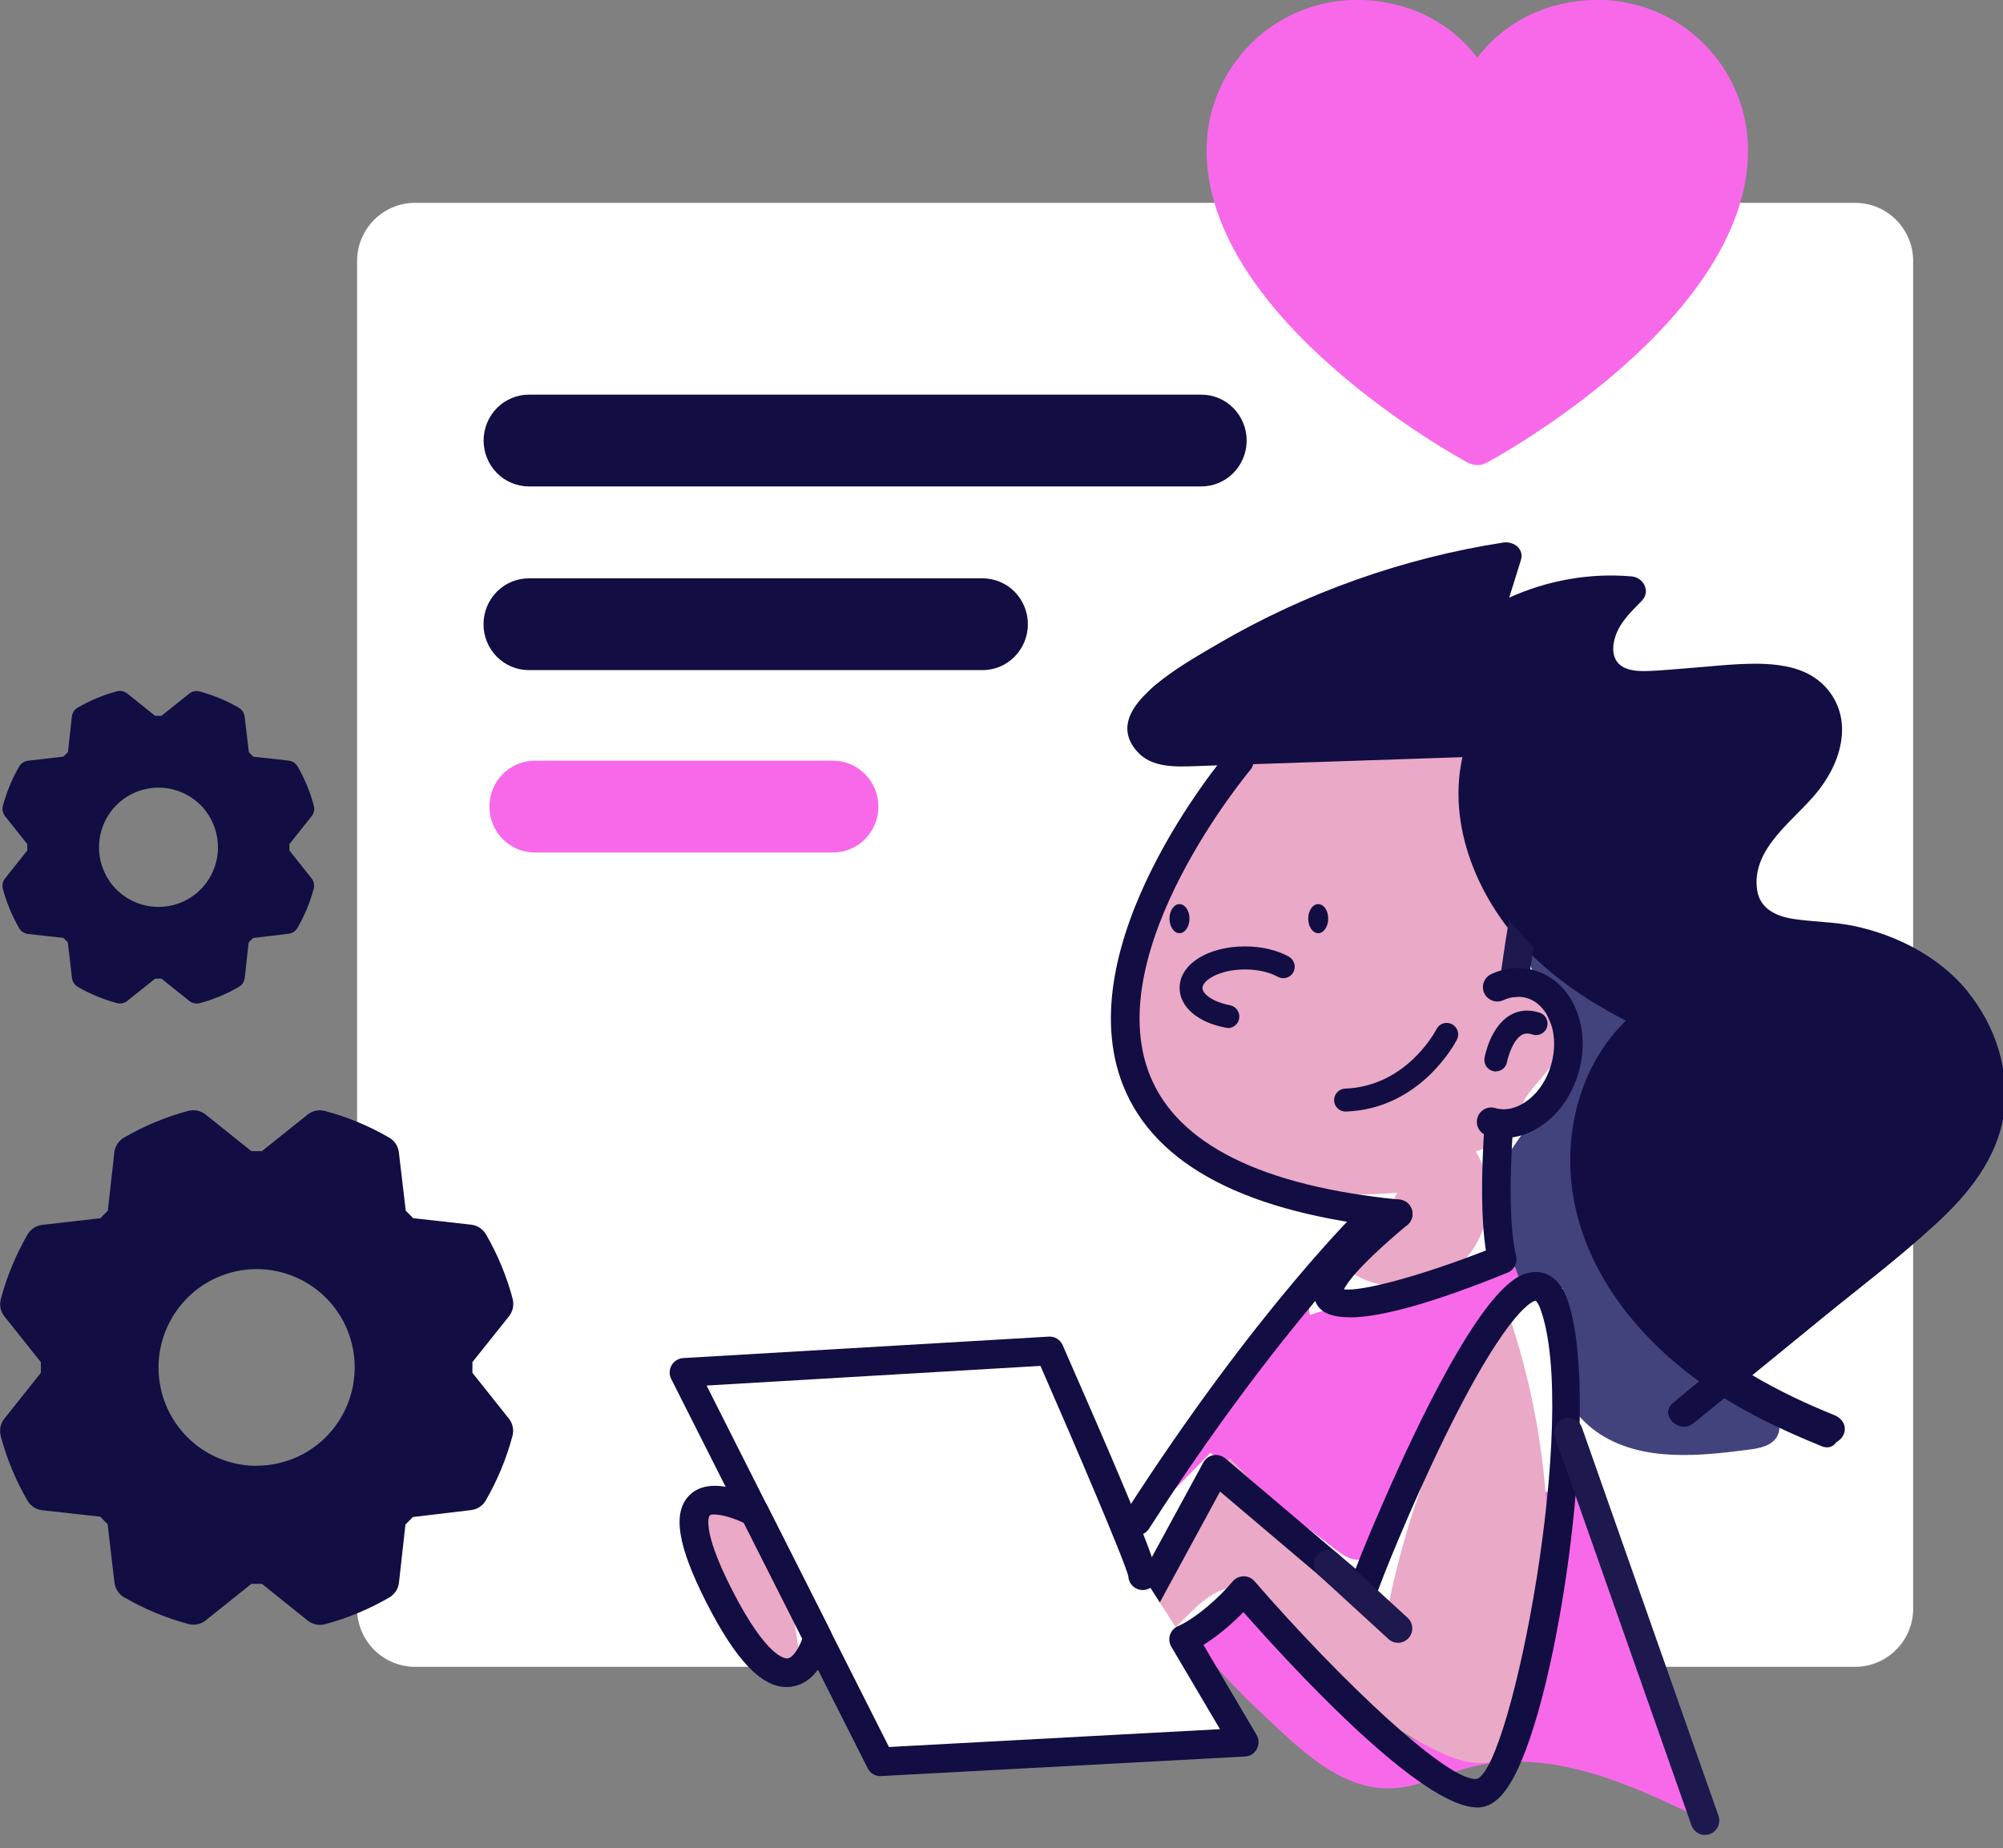 <svg viewBox="0 0 285 263" fill="none" xmlns="http://www.w3.org/2000/svg">
<rect x="0" y="0" width="285" height="263" fill="#808080" stroke="none"/>
<g clip-path="url(#clip0_103_1010)">
<path d="M263.954 28.866H59.071C54.508 28.866 50.809 32.575 50.809 37.152V228.929C50.809 233.505 54.508 237.215 59.071 237.215H263.954C268.517 237.215 272.216 233.505 272.216 228.929V37.152C272.216 32.575 268.517 28.866 263.954 28.866Z" fill="white"/>
<path d="M223.86 209.336C234.742 222.083 234.828 243.659 242.635 259.132C232.145 253.93 220.424 248.583 209.054 251.548C205.251 252.541 201.637 254.447 197.712 254.513C191.445 254.619 186.207 250.092 181.686 245.857C178.925 243.262 172.056 237.051 170.675 233.557C169.295 230.063 173.876 229.047 177.003 226.889C183.148 232.475 189.293 238.074 195.438 243.659C198.023 246.015 201.258 248.557 204.709 247.776C208.377 246.942 210.056 242.892 211.179 239.384C214.076 230.331 216.972 221.277 219.869 212.237C220.559 213.031 223.17 208.542 223.86 209.336Z" fill="#F869EA"/>
<path d="M185.999 184.489C176.116 197.296 169.973 206.324 160.09 219.131C165.38 213.754 166.93 212.143 172.22 206.766C178.121 211.316 184.009 215.879 189.91 220.429C190.92 221.199 192.029 222.012 193.294 221.983C195.2 221.926 196.451 220.029 197.376 218.347C203.789 206.623 210.216 194.9 216.63 183.191C217.284 182.008 217.938 180.553 217.269 179.369C216.374 177.758 213.999 178.114 212.25 178.685C203.632 181.509 195.001 184.318 186.383 187.142" fill="#F869EA"/>
<path d="M222.673 152.101C212.691 168.901 209.818 164.537 216.516 182.921C218.464 183.063 220.426 183.192 222.375 183.334C218.592 190.265 221.095 199.935 227.75 204.156C233.85 208.021 241.671 207.237 248.824 206.31C250.374 206.11 252.137 205.768 252.877 204.384C253.687 202.887 252.749 200.976 251.384 199.963C250.018 198.951 248.326 198.523 246.819 197.767C242.496 195.571 240.135 190.85 238.074 186.457C235.087 180.111 232.115 173.765 229.129 167.404C227.11 163.097 225.048 158.234 226.598 153.741C228.717 147.566 237.05 144.043 236.723 137.511C236.452 132.078 217.326 122.308 212.179 120.597" fill="#42427C"/>
<path d="M104.888 214.082C104.191 212.77 102.015 213.141 101.247 214.396C100.48 215.651 100.679 217.277 100.991 218.717C102.584 226.205 106.153 233.264 111.23 238.998C111.6 239.425 112.069 239.868 112.638 239.839C113.633 239.796 113.903 238.441 113.846 237.429C113.477 231.011 111.813 224.679 108.983 218.917C107.732 216.379 106.111 213.797 103.523 212.656" fill="#EAA9C7"/>
<path d="M214.866 186.115C206.149 199.521 200.106 214.667 197.191 230.398C189.782 222.768 182.387 215.138 174.979 207.522C169.305 215.537 165.039 224.565 162.451 234.049C165.309 233.749 167.442 231.424 169.476 229.399C171.509 227.374 174.182 225.392 176.984 226.005C179.344 226.533 180.894 228.7 182.331 230.654C188.033 238.327 195.527 244.645 204.03 248.966C207.116 250.535 210.927 251.819 213.913 250.05C216.459 248.538 217.412 245.358 218.023 242.463C221.891 224.137 220.711 204.769 214.653 187.056" fill="#EAA9C7"/>
<path d="M183.255 105.208C168.822 111.412 157.578 138.678 161.275 153.981C164.973 169.283 183.155 170.841 198.812 169.757C196.736 173.593 194.66 177.444 192.583 181.28C197.376 184.275 204.173 183.505 208.169 179.498C212.165 175.504 212.961 168.673 209.975 163.867C213.217 162.94 215.876 160.216 216.729 156.95C217.142 155.381 221.578 151.488 221.592 149.876C221.649 144.756 217.298 141.89 217.369 136.755C217.511 124.376 216.843 110.157 207.159 102.484C199.338 96.281 186.853 97.151 179.956 104.367" fill="#EAA9C7"/>
<path d="M247.487 147.837C237.775 143.929 227.508 139.836 220.071 132.163C213.515 125.389 209.477 115.334 212.762 106.078C213.202 104.838 212.051 103.454 210.799 103.497C203.433 103.74 196.067 103.982 188.687 104.239C185.061 104.353 181.435 104.481 177.809 104.595C174.182 104.709 170.77 105.094 167.3 104.895C166.56 104.852 165.21 104.795 164.769 104.082C164.029 102.855 166.12 101.244 166.93 100.631C169.476 98.705 172.291 97.051 175.05 95.454C180.738 92.159 186.71 89.364 192.896 87.139C199.836 84.629 206.988 82.818 214.269 81.691L211.766 79.181L208.624 89.25C208.097 90.918 210.131 92.501 211.61 91.56C217.554 87.752 224.422 86.069 231.447 86.668L230.011 83.189C227.906 85.313 225.674 87.681 225.005 90.704C224.38 93.557 225.034 96.651 227.437 98.491C229.84 100.331 232.727 100.245 235.471 100.06C239.04 99.818 242.61 99.504 246.179 99.233C250.943 98.891 258.849 99.233 257.086 106.221C255.55 112.282 248.881 115.292 246.421 120.911C244.188 126.002 245.041 132.249 250.673 134.516C253.317 135.586 256.218 135.515 259.006 135.8C262.106 136.114 265.248 136.927 268.078 138.239C273.652 140.82 278.203 145.369 279.909 151.388C281.616 157.406 279.739 163.282 275.7 167.974C270.751 173.722 264.267 178.228 258.423 183.006C251.625 188.554 244.842 194.102 238.045 199.664C236.012 201.318 238.912 204.199 240.932 202.559C246.99 197.61 253.047 192.661 259.105 187.712C264.509 183.291 270.154 179.07 275.259 174.306C279.667 170.199 283.578 165.15 284.445 159.018C285.299 153.057 283.379 146.981 279.724 142.26C276.07 137.54 270.424 134.245 264.58 132.705C261.679 131.949 258.764 131.75 255.792 131.493C253.147 131.265 250.075 130.609 249.407 127.614C248.028 121.51 254.811 117.188 258.024 113.095C261.437 108.745 263.243 101.843 258.423 97.735C253.602 93.628 245.397 95.24 239.496 95.696C237.633 95.839 235.756 96.052 233.893 96.095C232.471 96.124 230.579 96.138 229.556 94.969C227.01 92.045 231.006 88.052 232.912 86.126C234.234 84.786 233.182 82.789 231.475 82.647C223.796 82.005 216.075 83.944 209.576 88.094L212.563 90.405L215.705 80.336C216.217 78.71 214.639 77.598 213.202 77.826C198.57 80.108 184.392 85.199 171.665 92.801C167.769 95.126 156.436 101.016 161.839 106.991C163.901 109.287 167.3 109.13 170.101 109.031C174.197 108.888 178.292 108.76 182.387 108.617C191.858 108.303 201.343 107.99 210.813 107.662L208.851 105.08C205.225 115.334 209.434 126.615 216.473 134.359C224.408 143.073 235.756 147.594 246.435 151.887C248.867 152.871 249.919 148.921 247.516 147.951L247.487 147.837Z" fill="#120D42"/>
<path d="M232.457 144.229C224.792 150.818 222.062 161.628 224.052 171.34C226.242 182.008 233.594 190.836 242.297 196.968C247.53 200.662 253.303 203.429 259.219 205.825C261.65 206.809 262.703 202.858 260.3 201.889C248.653 197.182 237.163 190.251 231.077 178.799C225.631 168.559 226.114 155.039 235.343 147.124C237.334 145.412 234.447 142.531 232.457 144.229Z" fill="#120D42"/>
<path d="M198.94 174.791C198.94 174.791 198.812 174.791 198.741 174.791C177.496 172.695 164.413 165.906 159.849 154.597C151.743 134.488 173.841 108.061 174.78 106.934C175.505 106.078 176.799 105.964 177.652 106.706C178.505 107.433 178.619 108.731 177.894 109.587C177.681 109.843 156.436 135.258 163.631 153.071C167.584 162.854 179.529 168.787 199.139 170.727C200.262 170.841 201.073 171.839 200.973 172.966C200.874 174.021 199.978 174.805 198.954 174.805L198.94 174.791Z" fill="#120D42"/>
<path d="M192.043 187.47C189.654 187.47 188.118 186.885 187.407 185.702C185.687 182.835 188.559 178.756 197.631 171.183C198.499 170.456 199.779 170.584 200.504 171.44C201.229 172.31 201.101 173.593 200.248 174.321C193.55 179.926 191.716 182.493 191.218 183.491C193.877 183.833 202.466 181.466 211.425 177.958C210.771 173.779 210.7 167.675 211.24 159.774C211.311 158.647 212.264 157.82 213.416 157.877C214.539 157.948 215.392 158.932 215.307 160.059C214.71 168.73 214.852 175.034 215.719 178.77C215.947 179.754 215.435 180.753 214.497 181.124C204.073 185.359 196.565 187.484 192.043 187.484V187.47Z" fill="#120D42"/>
<path d="M215.421 141.875C215.321 141.875 215.236 141.875 215.136 141.861C214.027 141.704 213.245 140.677 213.402 139.551C214.098 134.53 214.667 131.093 214.681 131.065C214.866 129.952 215.919 129.197 217.028 129.396C218.137 129.582 218.891 130.637 218.692 131.749C218.692 131.778 218.123 135.172 217.44 140.121C217.298 141.148 216.431 141.89 215.421 141.89V141.875Z" fill="#1D184E"/>
<path d="M213.97 161.956C213.174 161.956 212.378 161.842 211.61 161.614C210.529 161.3 209.904 160.173 210.216 159.089C210.529 158.005 211.667 157.378 212.733 157.692C214.17 158.105 215.776 157.763 217.241 156.693C218.848 155.538 220.085 153.698 220.711 151.516C221.337 149.334 221.265 147.124 220.526 145.284C219.843 143.615 218.677 142.46 217.241 142.032C216.175 141.733 215.023 141.833 213.885 142.346C212.861 142.817 211.653 142.346 211.183 141.333C210.714 140.307 211.183 139.094 212.193 138.624C214.212 137.697 216.345 137.526 218.35 138.11C221.009 138.88 223.128 140.877 224.28 143.744C225.375 146.439 225.489 149.605 224.607 152.657C223.725 155.709 221.948 158.319 219.602 160.016C217.824 161.3 215.89 161.956 213.956 161.956H213.97Z" fill="#120D42"/>
<path d="M212.833 152.486C212.733 152.486 212.634 152.486 212.534 152.458C211.653 152.286 211.07 151.445 211.226 150.561C211.311 150.104 212.108 146.111 214.852 144.485C216.103 143.744 217.568 143.615 219.09 144.129C219.943 144.414 220.398 145.341 220.114 146.197C219.829 147.052 218.905 147.509 218.052 147.224C217.255 146.953 216.786 147.138 216.516 147.295C215.264 148.022 214.582 150.375 214.425 151.146C214.283 151.93 213.601 152.472 212.833 152.472V152.486Z" fill="#120D42"/>
<path d="M210.188 257.224C202.296 257.224 184.35 237.842 176.927 229.428C174.552 231.852 169.888 235.945 165.11 236.388C162.707 236.601 160.602 235.931 158.782 234.405C158.043 233.778 157.843 232.722 158.313 231.867L171.225 208.121C171.523 207.579 172.035 207.208 172.632 207.094C173.23 206.98 173.855 207.151 174.325 207.536L192.882 223.267C194.702 218.518 198.371 210.075 201.186 204.213C211.78 182.179 216.146 181.394 217.781 181.095C218.862 180.895 221.521 180.881 222.972 184.832C227.863 198.081 222.062 241.023 215.208 253.245C213.899 255.584 212.506 256.867 210.956 257.167C210.7 257.21 210.444 257.238 210.174 257.238L210.188 257.224ZM176.955 224.322C177.538 224.322 178.107 224.579 178.491 225.021C190.72 239.126 206.306 253.887 210.188 253.145C215.108 251.248 224.792 201.489 219.161 186.243C218.805 185.288 218.507 185.102 218.507 185.102C218.521 185.102 215.008 185.231 205.509 204.655C200.461 214.981 196.224 225.677 195.825 227.089C195.712 227.745 195.285 228.301 194.674 228.586C193.948 228.929 193.109 228.815 192.498 228.287L173.599 212.271L162.821 232.109C163.418 232.323 164.058 232.394 164.726 232.323C168.878 231.952 173.827 226.961 175.377 225.078C175.761 224.622 176.33 224.336 176.927 224.336H176.955V224.322Z" fill="#120D42"/>
<path d="M198.925 233.792C198.428 233.792 197.944 233.621 197.546 233.25L187.592 224.122C186.767 223.367 186.71 222.069 187.464 221.242C188.232 220.414 189.512 220.357 190.337 221.113L200.291 230.241C201.115 230.997 201.172 232.294 200.419 233.122C200.02 233.564 199.466 233.792 198.911 233.792H198.925Z" fill="#1D184E"/>
<path d="M242.596 261.146C241.757 261.146 240.974 260.618 240.676 259.777L221.251 204.541C220.881 203.472 221.436 202.316 222.488 201.931C223.555 201.561 224.707 202.117 225.09 203.172L244.515 258.408C244.885 259.477 244.33 260.632 243.278 261.018C243.051 261.103 242.823 261.132 242.596 261.132V261.146Z" fill="#1D184E"/>
<path d="M161.768 218.518C161.384 218.518 161.015 218.418 160.673 218.19C159.721 217.577 159.45 216.321 160.062 215.366C178.804 186.172 193.593 171.868 194.219 171.269C195.029 170.499 196.323 170.513 197.091 171.326C197.873 172.139 197.845 173.437 197.034 174.207C196.892 174.349 181.947 188.825 163.489 217.562C163.105 218.161 162.451 218.504 161.768 218.504V218.518Z" fill="#120D42"/>
<path d="M162.579 224.251C162.963 223.31 149.326 192.262 149.326 192.262L97.308 195.314L125.265 250.721L177.041 247.94L168.409 233.307" fill="white"/>
<path d="M125.279 252.774C124.512 252.774 123.815 252.346 123.459 251.648L95.502 196.241C95.19 195.628 95.218 194.9 95.559 194.301C95.901 193.702 96.526 193.317 97.209 193.274L149.226 190.222C150.094 190.165 150.861 190.665 151.203 191.435C165.181 223.281 164.883 224.008 164.47 225.021C164.044 226.062 162.849 226.561 161.811 226.133C161.043 225.82 160.574 225.092 160.545 224.308C159.934 221.912 152.824 205.311 148.046 194.387L100.536 197.182L126.488 248.624L173.585 246.086L166.66 234.348C166.091 233.378 166.404 232.123 167.371 231.553C168.338 230.968 169.589 231.296 170.158 232.266L178.79 246.898C179.145 247.512 179.174 248.268 178.832 248.909C178.491 249.551 177.851 249.95 177.14 249.979L125.365 252.76C125.365 252.76 125.294 252.76 125.251 252.76L125.279 252.774Z" fill="#120D42"/>
<path d="M111.927 240.096C108.329 240.096 104.689 236.259 100.536 228.116C96.37 219.944 95.63 215.209 98.133 212.756C101.205 209.761 107.163 212.784 108.329 213.412C108.699 213.612 108.983 213.911 109.168 214.282L118.155 232.08C118.368 232.523 118.425 233.022 118.312 233.492C118.155 234.106 116.705 239.568 112.51 240.053C112.311 240.081 112.112 240.081 111.913 240.081L111.927 240.096ZM101.646 215.523C101.319 215.523 101.077 215.58 100.977 215.68C100.963 215.68 99.626 217.377 104.163 226.262C109.154 236.045 111.77 236.045 112.055 236.017C112.851 235.931 113.704 234.476 114.159 233.207L105.841 216.735C104.248 215.965 102.584 215.537 101.646 215.537V215.523Z" fill="#120D42"/>
<path d="M191.446 158.191C190.578 158.191 189.853 157.492 189.825 156.622C189.796 155.723 190.493 154.967 191.389 154.925C200.091 154.611 204.23 146.796 204.4 146.453C204.813 145.655 205.794 145.341 206.59 145.754C207.386 146.168 207.713 147.152 207.301 147.951C207.102 148.35 202.168 157.806 191.517 158.191C191.503 158.191 191.474 158.191 191.46 158.191H191.446Z" fill="#120D42"/>
<path d="M187.564 132.805C188.349 132.805 188.986 131.879 188.986 130.737C188.986 129.595 188.349 128.669 187.564 128.669C186.778 128.669 186.142 129.595 186.142 130.737C186.142 131.879 186.778 132.805 187.564 132.805Z" fill="#120D42"/>
<path d="M167.826 132.805C168.611 132.805 169.248 131.879 169.248 130.737C169.248 129.595 168.611 128.669 167.826 128.669C167.041 128.669 166.404 129.595 166.404 130.737C166.404 131.879 167.041 132.805 167.826 132.805Z" fill="#120D42"/>
<path d="M174.709 146.282C174.609 146.282 174.51 146.282 174.41 146.254C170.414 145.512 167.84 143.287 167.84 140.592C167.84 137.226 171.85 134.688 177.155 134.688C179.487 134.688 181.691 135.201 183.383 136.142C184.165 136.584 184.449 137.568 184.023 138.367C183.582 139.166 182.587 139.437 181.805 139.009C180.61 138.338 178.918 137.968 177.155 137.968C173.457 137.968 171.097 139.536 171.097 140.606C171.097 141.448 172.561 142.603 175.007 143.059C175.889 143.23 176.472 144.072 176.316 144.97C176.173 145.755 175.491 146.311 174.723 146.311L174.709 146.282Z" fill="#120D42"/>
<path d="M279.992 141.119C276.01 136.228 270.009 133.119 263.923 131.807C261.008 131.179 258.036 131.222 255.107 130.765C252.689 130.38 250.4 129.325 250.016 126.644C249.148 120.654 255.434 116.689 258.647 112.61C260.61 110.115 262.074 107.12 262.103 103.882C262.131 100.802 260.596 97.978 258.008 96.323C255.633 94.812 252.632 94.469 249.874 94.455C246.56 94.455 243.233 94.869 239.934 95.111C238.242 95.24 236.535 95.411 234.843 95.482C233.634 95.525 232.298 95.553 231.174 95.04C228.728 93.913 229.453 90.79 230.605 88.964C231.416 87.681 232.525 86.597 233.592 85.513C234.914 84.172 233.847 82.176 232.155 82.033C226.211 81.505 220.168 82.589 214.736 85.057C215.29 83.274 215.845 81.505 216.399 79.723C216.911 78.097 215.333 76.985 213.897 77.213C199.634 79.423 185.798 84.344 173.327 91.617C170.283 93.4 167.084 95.225 164.368 97.507C161.723 99.732 159.86 103.668 162.69 106.549C164.965 108.874 168.677 108.489 171.606 108.389C175.716 108.246 179.839 108.118 183.949 107.975C192.211 107.704 200.487 107.419 208.749 107.148C207.142 114.364 209.133 122.037 212.987 128.27C217.523 135.586 224.576 140.777 232.113 144.671C225.145 151.345 222.798 161.827 224.803 171.14C227.022 181.466 234.047 189.994 242.436 196.07C241.199 197.082 239.962 198.095 238.725 199.093C237.872 199.792 238 201.261 238.725 201.988C239.564 202.83 240.744 202.687 241.612 201.988C243.062 200.805 244.513 199.621 245.963 198.437C250.371 201.175 255.092 203.386 259.913 205.326C260.937 205.739 262.146 204.884 262.416 203.899C262.729 202.73 262.018 201.803 260.994 201.389C256.998 199.778 253.03 197.91 249.305 195.699C252.647 192.961 256.002 190.222 259.344 187.498C264.819 183.02 270.521 178.728 275.712 173.936C280.12 169.871 284.158 164.837 285.083 158.718C286.035 152.386 283.959 146.04 279.963 141.119H279.992Z" fill="#120D42"/>
<path d="M139.798 95.368H75.253C73.546 95.368 71.897 94.683 70.688 93.457C69.48 92.23 68.797 90.576 68.797 88.836C68.797 87.096 69.48 85.442 70.688 84.215C71.897 82.989 73.546 82.304 75.253 82.304H139.798C141.505 82.304 143.154 82.989 144.363 84.215C145.572 85.442 146.254 87.096 146.254 88.836C146.254 90.576 145.572 92.23 144.363 93.457C143.154 94.683 141.505 95.368 139.798 95.368Z" fill="#120D42"/>
<path d="M118.525 121.324H76.092C74.385 121.324 72.736 120.64 71.527 119.413C70.319 118.187 69.636 116.532 69.636 114.792C69.636 113.052 70.319 111.398 71.527 110.172C72.736 108.945 74.385 108.26 76.092 108.26H118.525C120.231 108.26 121.881 108.945 123.089 110.172C124.298 111.398 124.981 113.052 124.981 114.792C124.981 116.532 124.298 118.187 123.089 119.413C121.881 120.64 120.231 121.324 118.525 121.324Z" fill="#F869EA"/>
<path d="M170.912 69.226H75.267C73.561 69.226 71.912 68.542 70.703 67.315C69.494 66.089 68.811 64.434 68.811 62.694C68.811 60.955 69.494 59.3 70.703 58.074C71.912 56.847 73.561 56.163 75.267 56.163H170.926C172.633 56.163 174.282 56.847 175.491 58.074C176.7 59.3 177.382 60.955 177.382 62.694C177.382 64.434 176.7 66.089 175.491 67.315C174.282 68.542 172.633 69.226 170.926 69.226H170.912Z" fill="#120D42"/>
<path d="M248.724 21.378C248.724 45.523 213.032 65.062 211.51 65.861C211.112 66.075 210.657 66.189 210.202 66.189C209.747 66.189 209.306 66.075 208.894 65.861C207.372 65.048 171.68 45.509 171.68 21.378C171.68 15.716 173.941 10.268 177.937 6.261C181.932 2.253 187.35 0 193.01 -0.014C200.106 -0.014 206.334 3.052 210.202 8.229C214.084 3.052 220.298 -0.014 227.394 -0.014C233.04 -0.014 238.472 2.253 242.468 6.261C246.463 10.268 248.71 15.702 248.724 21.378Z" fill="#F869EA"/>
<path d="M67.219 195.357C67.219 194.858 67.219 194.344 67.219 193.845L72.423 187.328C72.693 186.985 72.878 186.586 72.978 186.158C73.063 185.73 73.049 185.288 72.949 184.86C72.096 181.637 70.816 178.557 69.153 175.676C68.939 175.305 68.626 174.977 68.271 174.734C67.901 174.492 67.489 174.349 67.062 174.292L58.786 173.365C58.445 172.995 58.089 172.652 57.734 172.31L56.753 163.995C56.696 163.568 56.553 163.154 56.312 162.783C56.07 162.412 55.757 162.113 55.373 161.899C52.501 160.23 49.415 158.947 46.215 158.105C45.789 157.991 45.348 157.977 44.922 158.077C44.495 158.162 44.097 158.362 43.755 158.633L37.271 163.824H35.764L29.265 158.619C28.924 158.348 28.526 158.162 28.099 158.063C27.672 157.977 27.232 157.991 26.805 158.091C23.591 158.947 20.52 160.23 17.647 161.899C17.277 162.113 16.951 162.427 16.709 162.783C16.467 163.154 16.325 163.568 16.268 163.995L15.344 172.31C14.974 172.652 14.633 173.009 14.291 173.365L6.001 174.321C5.574 174.378 5.162 174.521 4.792 174.763C4.423 175.005 4.124 175.319 3.911 175.704C2.247 178.585 0.967 181.68 0.114 184.889C5.92945e-05 185.317 -0.014 185.759 0.085 186.187C0.171 186.614 0.37 187.014 0.64 187.356L5.816 193.859V195.371L0.626 201.889C0.356 202.231 0.171 202.63 0.071 203.058C-0.014 203.486 5.92945e-05 203.928 0.1 204.356C0.953 207.579 2.233 210.66 3.896 213.541C4.11 213.911 4.423 214.239 4.778 214.482C5.148 214.724 5.56 214.867 5.987 214.924L14.263 215.851C14.604 216.222 14.96 216.564 15.315 216.906L16.282 225.221C16.339 225.649 16.481 226.062 16.723 226.433C16.965 226.804 17.277 227.103 17.662 227.317C20.534 228.986 23.62 230.27 26.819 231.125C27.246 231.239 27.687 231.254 28.113 231.154C28.54 231.068 28.938 230.868 29.279 230.598L35.764 225.406C36.261 225.406 36.773 225.406 37.271 225.406L43.77 230.626C44.111 230.897 44.509 231.082 44.936 231.182C45.362 231.282 45.803 231.254 46.23 231.154C49.444 230.298 52.515 229.014 55.388 227.346C55.757 227.132 56.084 226.818 56.326 226.462C56.568 226.091 56.71 225.677 56.767 225.249L57.691 216.949C58.061 216.607 58.402 216.25 58.743 215.894L67.034 214.91C67.46 214.853 67.873 214.71 68.243 214.468C68.612 214.225 68.911 213.911 69.124 213.526C70.788 210.645 72.068 207.551 72.921 204.342C73.035 203.914 73.049 203.472 72.949 203.044C72.864 202.616 72.665 202.217 72.395 201.874L67.219 195.371V195.357ZM36.503 208.606C33.744 208.606 31.043 207.779 28.753 206.253C26.464 204.713 24.672 202.531 23.62 199.978C22.567 197.425 22.283 194.601 22.823 191.891C23.364 189.182 24.686 186.686 26.649 184.718C28.597 182.764 31.085 181.423 33.801 180.881C36.503 180.339 39.319 180.625 41.864 181.68C44.41 182.735 46.599 184.532 48.121 186.828C49.657 189.125 50.467 191.834 50.467 194.601C50.467 198.309 49.003 201.874 46.386 204.499C43.77 207.123 40.215 208.592 36.517 208.592L36.503 208.606Z" fill="#120D42"/>
<path d="M41.181 121.039C41.181 120.739 41.181 120.426 41.181 120.126L44.338 116.161C44.509 115.948 44.623 115.705 44.68 115.448C44.737 115.192 44.722 114.921 44.651 114.664C44.139 112.71 43.357 110.842 42.348 109.088C42.22 108.859 42.035 108.66 41.807 108.517C41.58 108.375 41.338 108.275 41.068 108.246L36.048 107.69C35.835 107.476 35.621 107.262 35.408 107.048L34.811 102C34.782 101.743 34.683 101.486 34.541 101.258C34.398 101.03 34.2 100.859 33.972 100.716C32.223 99.703 30.36 98.933 28.412 98.406C28.156 98.334 27.886 98.334 27.63 98.377C27.374 98.434 27.132 98.548 26.919 98.719L22.98 101.871H22.07L18.116 98.705C17.903 98.534 17.661 98.42 17.405 98.363C17.149 98.306 16.879 98.32 16.623 98.391C14.675 98.905 12.812 99.689 11.063 100.702C10.836 100.83 10.637 101.016 10.495 101.244C10.352 101.472 10.253 101.714 10.224 101.985L9.67 107.034C9.456 107.248 9.243 107.462 9.03 107.676L3.996 108.26C3.74 108.289 3.484 108.389 3.256 108.531C3.029 108.674 2.858 108.874 2.716 109.102C1.706 110.856 0.939 112.724 0.412 114.678C0.341 114.935 0.341 115.206 0.398 115.463C0.455 115.719 0.569 115.962 0.739 116.176L3.882 120.126V121.039L0.725 125.004C0.555 125.218 0.441 125.46 0.384 125.717C0.327 125.973 0.341 126.244 0.412 126.501C0.924 128.455 1.706 130.323 2.716 132.077C2.844 132.306 3.029 132.505 3.256 132.648C3.484 132.791 3.726 132.89 3.996 132.919L9.016 133.475C9.229 133.689 9.442 133.903 9.655 134.117L10.239 139.166C10.267 139.422 10.367 139.679 10.509 139.907C10.651 140.135 10.85 140.306 11.078 140.449C12.827 141.462 14.689 142.232 16.638 142.76C16.894 142.831 17.164 142.831 17.42 142.774C17.676 142.717 17.917 142.603 18.131 142.431L22.07 139.28C22.368 139.28 22.681 139.28 22.98 139.28L26.933 142.446C27.146 142.617 27.388 142.731 27.644 142.788C27.9 142.845 28.17 142.831 28.426 142.76C30.374 142.246 32.237 141.462 33.986 140.449C34.214 140.321 34.413 140.135 34.555 139.907C34.697 139.679 34.797 139.437 34.825 139.166L35.38 134.131C35.593 133.917 35.806 133.703 36.02 133.489L41.054 132.89C41.309 132.862 41.566 132.762 41.793 132.619C42.02 132.477 42.191 132.277 42.333 132.049C43.343 130.295 44.111 128.427 44.637 126.473C44.708 126.216 44.708 125.945 44.651 125.688C44.594 125.432 44.481 125.189 44.31 124.975L41.167 121.025L41.181 121.039ZM22.553 129.068C20.875 129.068 19.24 128.569 17.846 127.642C16.453 126.715 15.372 125.389 14.732 123.834C14.092 122.28 13.921 120.568 14.249 118.928C14.576 117.274 15.386 115.762 16.567 114.578C17.747 113.395 19.254 112.582 20.904 112.254C22.553 111.926 24.245 112.097 25.795 112.739C27.345 113.38 28.668 114.464 29.592 115.862C30.516 117.26 31.014 118.9 31.014 120.583C31.014 122.836 30.118 124.989 28.54 126.587C26.947 128.184 24.8 129.068 22.553 129.068Z" fill="#120D42"/>
</g>
<defs>
<clipPath id="clip0_103_1010">
<rect width="285" height="263" fill="white"/>
</clipPath>
</defs>
</svg>
